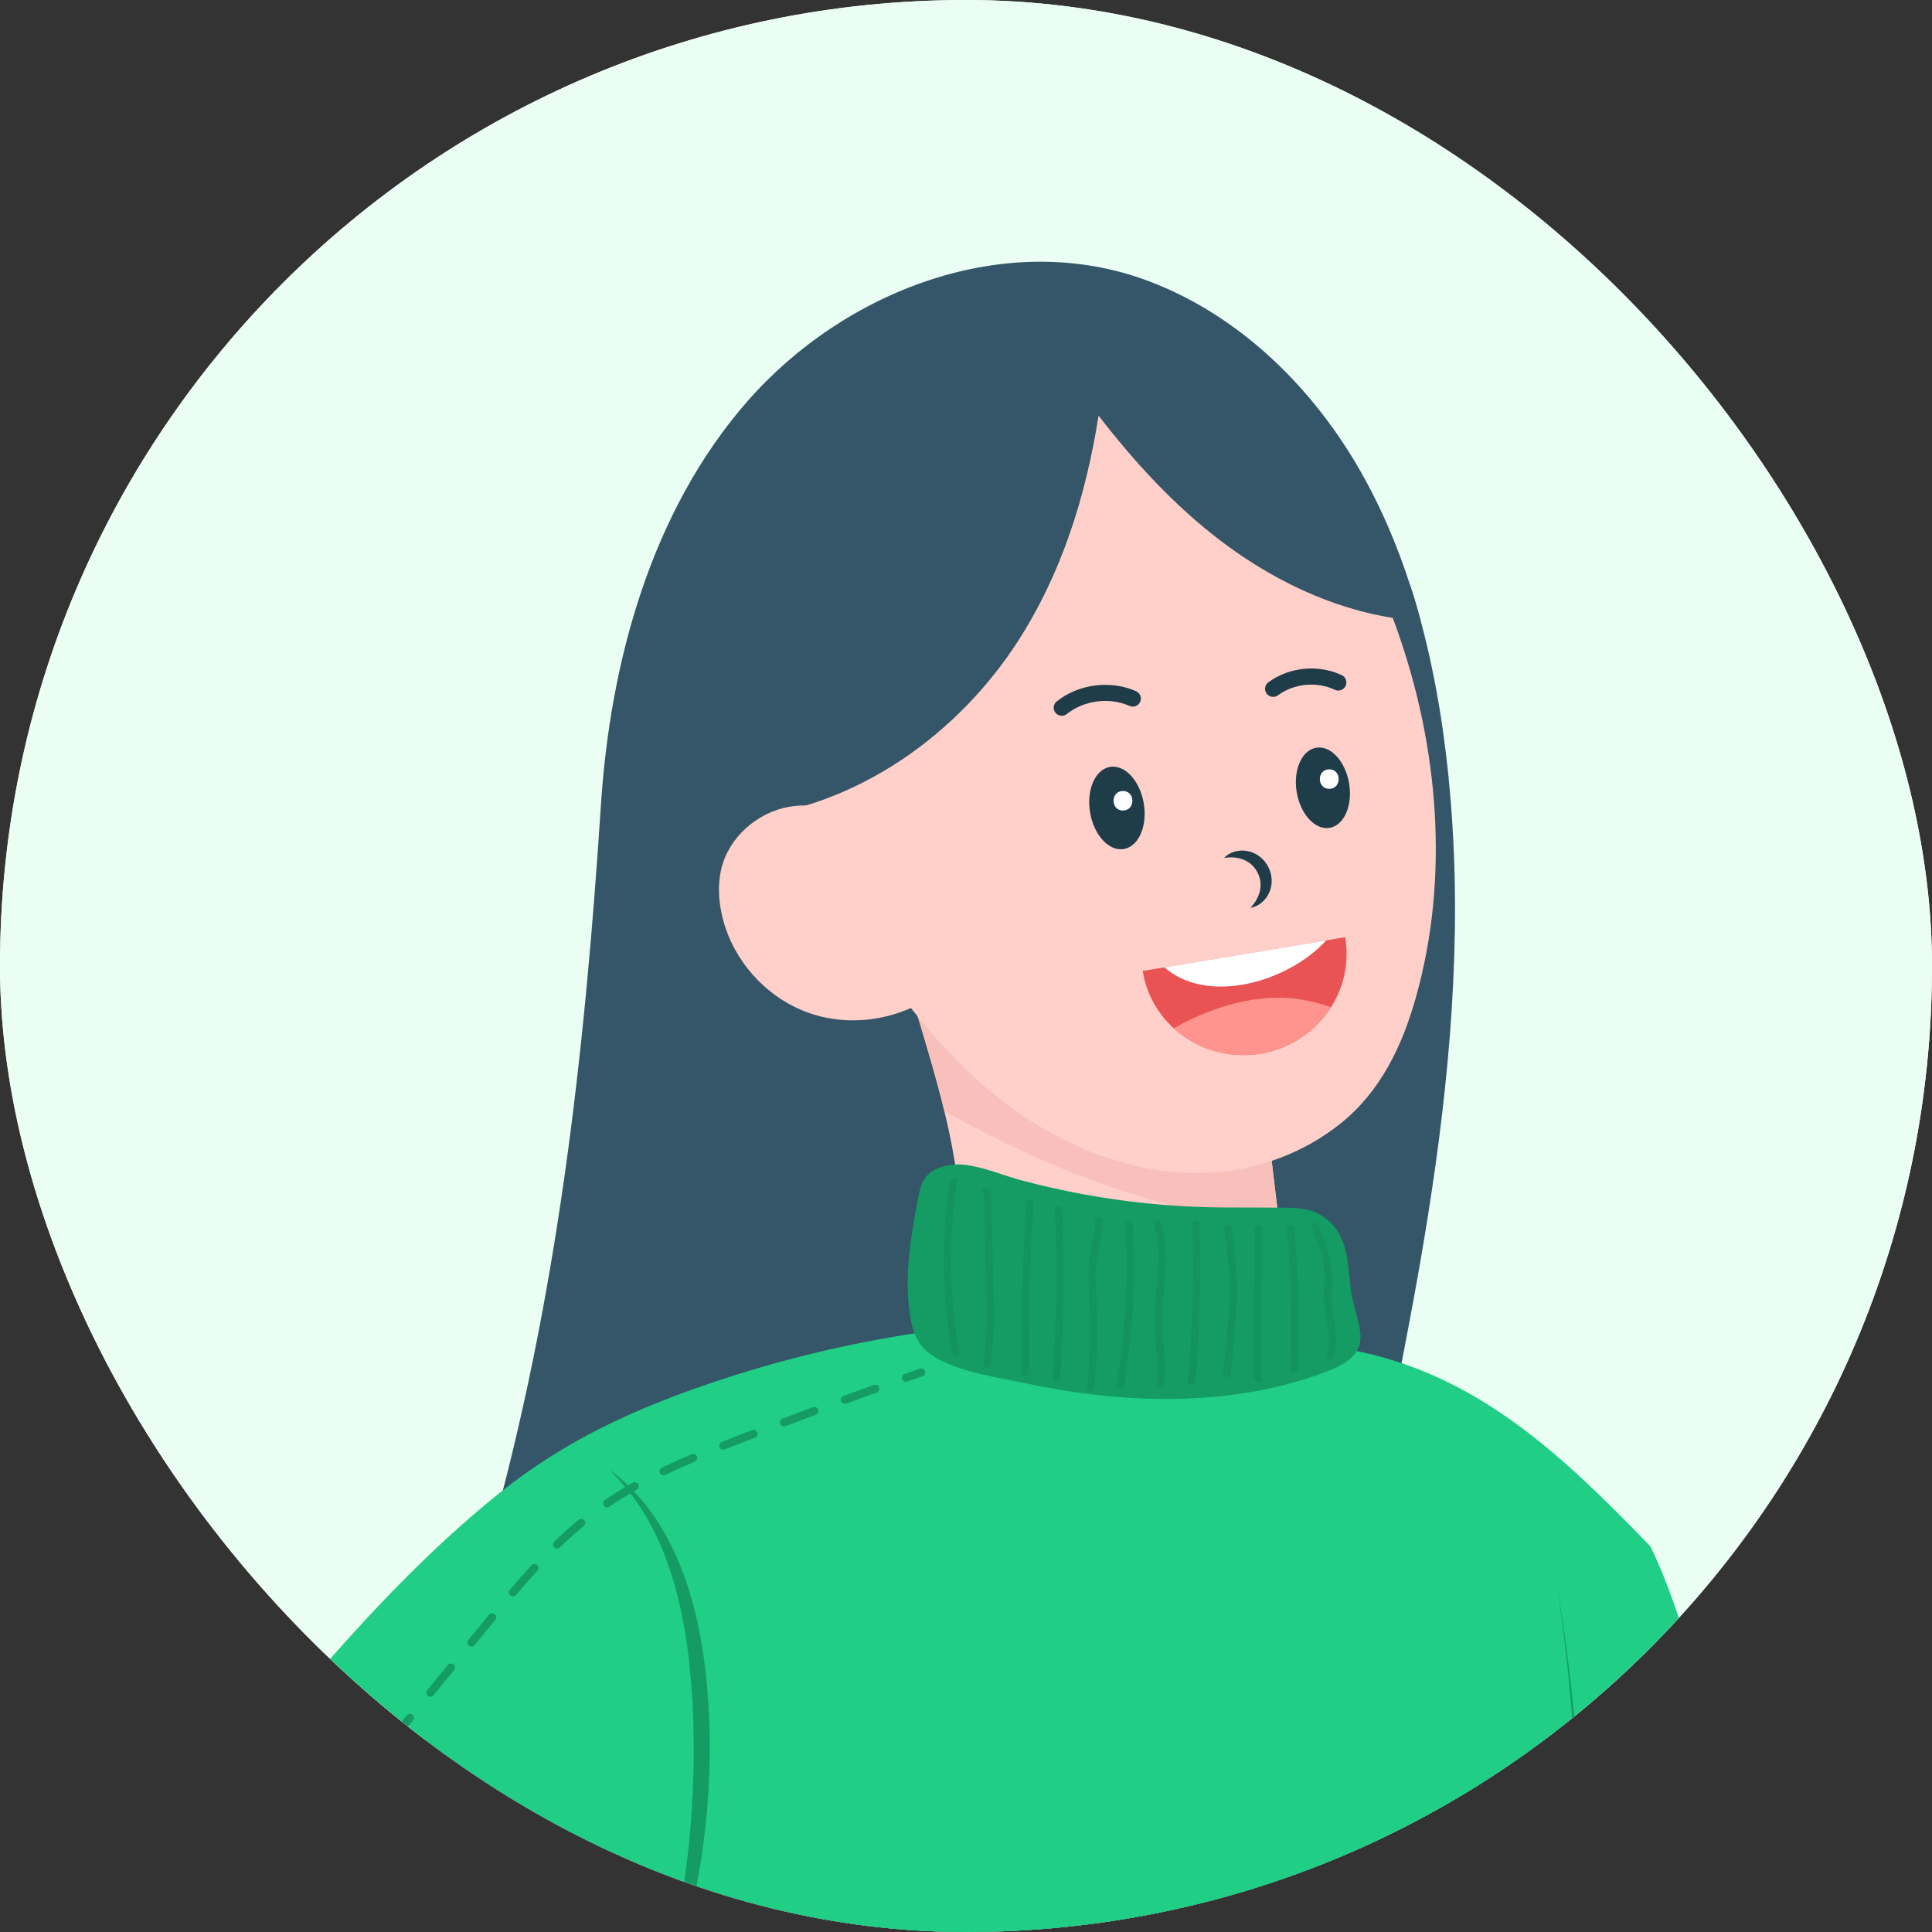 <svg width="64" height="64" viewBox="0 0 64 64" fill="none" xmlns="http://www.w3.org/2000/svg">
<rect x="0" y="0" width="64" height="64" fill="#333333" stroke="none"/>
<g clip-path="url(#clip0_1065_49888)">
<rect width="64" height="64" rx="32" fill="#EBFEF4"/>
<g clip-path="url(#clip1_1065_49888)">
<rect width="68" height="68" transform="translate(-2)" fill="#EBFEF4"/>
<path d="M46.699 43.735C45.596 49.593 44.413 55.408 43.662 61.32C42.95 66.918 42.264 72.523 41.373 78.096C36.785 78.199 32.21 78.007 27.634 77.651C23.079 77.296 18.575 76.663 14.296 74.996C12.027 74.113 9.827 73.029 7.739 71.765C9.787 68.793 11.042 65.364 12.41 62.047C13.875 58.493 15.133 54.853 16.178 51.154C18.458 43.08 19.365 34.994 19.907 26.657C20.216 21.914 21.574 16.928 24.765 13.286C27.972 9.624 33.343 7.535 38.062 9.316C40.977 10.419 43.351 12.701 44.937 15.385C45.69 16.661 46.277 18.025 46.729 19.437C46.852 19.811 46.962 20.192 47.065 20.572C47.387 21.769 47.626 22.992 47.801 24.217C48.069 26.121 48.192 28.033 48.199 29.945C48.214 34.57 47.554 39.196 46.699 43.735Z" fill="#345668"/>
<path d="M42.866 44.69C42.233 45.184 41.423 45.37 40.641 45.543C39.699 45.752 38.753 45.963 37.791 46.033C35.914 46.169 34.145 45.697 32.305 45.304C32.213 44.224 32.119 43.142 32.028 42.062C31.912 40.711 31.795 39.356 31.545 38.023C31.468 37.614 31.381 37.208 31.281 36.804C31.04 35.798 30.742 34.807 30.445 33.814C30.2 32.999 29.956 32.182 29.711 31.367C30.244 31.777 30.729 31.968 31.355 32.225C33.989 33.311 36.663 34.298 39.35 35.249C40.16 35.534 40.976 35.819 41.827 35.926L42.386 40.645L42.866 44.69Z" fill="#FFCFCA"/>
<path d="M42.386 40.645C39.439 40.235 36.553 39.407 33.871 38.129C33.019 37.724 32.132 37.287 31.281 36.804C31.04 35.798 30.742 34.807 30.445 33.814C30.2 32.999 29.956 32.182 29.711 31.367C30.244 31.777 30.729 31.968 31.355 32.225C33.989 33.311 36.663 34.298 39.35 35.249C40.16 35.534 40.976 35.819 41.827 35.926L42.386 40.645Z" fill="#F9BFBB"/>
<path d="M46.9 33.05C46.445 34.662 45.729 36.162 44.398 37.226C43.217 38.169 41.731 38.733 40.226 38.838C38.559 38.953 36.899 38.556 35.388 37.827C34.636 37.463 33.92 37.02 33.26 36.514C32.105 35.63 31.099 34.571 30.205 33.428C28.755 31.568 27.508 29.402 26.752 27.107C25.893 24.512 25.658 21.748 26.452 19.073C26.773 17.984 27.278 16.951 27.939 16.024C30.723 12.117 36.13 10.885 40.336 13.199C42.527 14.407 44.285 16.393 45.357 18.638C45.697 19.35 46.005 20.085 46.271 20.836C47.657 24.728 48.024 29.079 46.9 33.05Z" fill="#FFCFCA"/>
<path d="M46.729 19.436C45.41 17.481 44.087 15.444 42.346 13.898C40.787 12.514 38.849 11.57 36.759 11.379C32.8 11.016 28.183 12.519 25.668 15.716C24.399 17.329 23.821 19.353 23.737 21.361C23.653 23.369 24.066 25.145 24.569 27.107C28.394 26.743 31.727 24.319 33.703 21.267C35.175 18.997 35.975 16.413 36.391 13.768C37.574 15.299 38.886 16.732 40.426 17.907C42.345 19.369 44.653 20.417 47.065 20.572C46.962 20.19 46.852 19.811 46.729 19.436Z" fill="#345668"/>
<path d="M61.525 88.259C60.294 86.498 57.597 83.082 57.597 83.082C57.597 83.082 59.27 60.761 54.675 51.228C51.754 48.207 48.913 45.491 44.732 44.714C41.673 49.843 40.741 54.468 40.237 60.42C39.57 68.31 39.377 76.636 42.939 83.709C43.926 85.667 45.179 87.479 46.452 89.264C49.813 93.977 53.585 98.524 57.788 102.584C58.919 103.675 60.622 103.921 62.01 103.181L66.056 101.023C67.38 100.317 67.875 98.666 67.159 97.348C65.383 94.086 63.597 91.22 61.525 88.259Z" fill="#20CE86"/>
<path d="M49.342 47.437C49.118 46.84 47.308 45.552 47.308 45.552C47.308 45.552 36.48 43.367 31.34 44.021C28.77 44.348 26.232 44.922 23.773 45.74C21.076 46.637 18.718 47.704 16.493 49.5C14.222 51.332 12.213 53.469 10.307 55.672C9.387 56.736 8.491 57.82 7.6 58.909C5.041 62.038 2.358 65.175 0.218 68.622C-2.87 73.596 -5.11 79.951 -2.123 85.507C-0.337 88.829 2.599 91.404 5.486 93.754C8.922 96.551 12.689 99.064 16.727 100.936C17.862 101.463 19.218 101.063 19.865 99.993C20.724 98.569 21.445 97.072 22.101 95.541C22.498 94.614 22.427 93.555 21.926 92.678C19.191 87.888 15.794 83.397 11.595 79.023C14.681 76.084 17.75 72.975 20.233 69.552C20.468 72.51 20.564 75.471 20.413 78.439C20.369 79.293 20.316 80.199 20.726 80.948C21.244 81.899 22.352 82.337 23.383 82.666C30.894 85.049 39.047 85.336 46.728 83.57C48.278 83.213 49.901 82.711 50.87 81.361C51.751 80.138 51.965 78.562 52.211 77.112C52.627 74.641 52.879 72.14 52.967 69.635C53.23 62.093 52.005 54.498 49.342 47.437Z" fill="#20CE86"/>
<path d="M44.959 43.636C44.899 43.405 44.829 43.173 44.786 42.954C44.612 42.048 44.779 40.892 43.779 40.266C43.288 39.959 42.682 40.013 42.115 40.004C41.446 39.995 40.778 40.007 40.109 39.993C38.706 39.963 37.301 39.82 35.918 39.568C35.213 39.439 34.513 39.281 33.822 39.096C33.2 38.929 32.571 38.648 31.925 38.584C31.46 38.538 30.954 38.653 30.687 38.971C30.514 39.178 30.461 39.441 30.412 39.695C30.168 40.98 29.942 42.29 30.149 43.594C30.213 43.997 30.33 44.418 30.655 44.719C31.389 45.402 32.992 45.615 33.981 45.825C37.248 46.521 40.746 46.613 43.814 45.487C44.184 45.351 44.556 45.193 44.813 44.927C45.181 44.546 45.075 44.093 44.959 43.636Z" fill="#149C64"/>
<path d="M31.656 44.943C31.603 44.936 31.559 44.9 31.55 44.852C31.201 42.938 31.172 41.002 31.466 39.102C31.475 39.045 31.534 39.008 31.599 39.017H31.601C31.667 39.027 31.714 39.081 31.705 39.136C31.414 41.018 31.442 42.933 31.788 44.828C31.799 44.885 31.754 44.937 31.688 44.943H31.656Z" fill="#13935E"/>
<path d="M32.68 45.306H32.678C32.611 45.295 32.565 45.242 32.574 45.185C32.706 44.316 32.686 43.417 32.666 42.547L32.6 39.647C32.598 39.563 32.583 39.536 32.572 39.529C32.516 39.496 32.502 39.43 32.538 39.384C32.575 39.338 32.65 39.327 32.706 39.362C32.836 39.442 32.839 39.583 32.841 39.651L32.907 42.551C32.927 43.428 32.948 44.336 32.812 45.221C32.804 45.276 32.745 45.313 32.68 45.306Z" fill="#13935E"/>
<path d="M33.939 45.564C33.879 45.557 33.833 45.512 33.832 45.458C33.822 43.581 33.879 41.681 34 39.811C34.004 39.754 34.061 39.712 34.127 39.718C34.192 39.724 34.244 39.773 34.24 39.83C34.119 41.697 34.063 43.593 34.073 45.466C34.073 45.522 34.02 45.567 33.953 45.566L33.939 45.564Z" fill="#13935E"/>
<path d="M34.965 45.775C34.901 45.767 34.854 45.717 34.859 45.661C35.005 43.812 35.034 41.929 34.944 40.066C34.941 40.01 34.993 39.963 35.059 39.963C35.126 39.965 35.182 40.01 35.184 40.066C35.275 41.936 35.246 43.827 35.099 45.684C35.094 45.74 35.037 45.782 34.971 45.776L34.965 45.775Z" fill="#13935E"/>
<path d="M36.104 46.094H36.103C36.037 46.085 35.99 46.033 35.997 45.976C36.109 45.133 36.134 44.218 36.079 43.012L36.074 42.898C36.055 42.486 36.035 42.059 36.095 41.641C36.116 41.498 36.146 41.354 36.177 41.212C36.235 40.939 36.29 40.681 36.28 40.416C36.278 40.359 36.33 40.313 36.397 40.313C36.462 40.313 36.519 40.36 36.521 40.417C36.531 40.705 36.471 40.986 36.414 41.257C36.384 41.396 36.355 41.535 36.334 41.675C36.276 42.075 36.296 42.493 36.315 42.898L36.32 43.012C36.375 44.23 36.349 45.154 36.237 46.008C36.229 46.064 36.17 46.103 36.104 46.094Z" fill="#13935E"/>
<path d="M37.09 46.006H37.086C37.02 45.995 36.975 45.94 36.985 45.885C37.288 44.128 37.387 42.333 37.279 40.545C37.275 40.488 37.326 40.442 37.392 40.441C37.461 40.441 37.516 40.487 37.519 40.544C37.628 42.343 37.529 44.154 37.223 45.924C37.214 45.977 37.155 46.015 37.09 46.006Z" fill="#13935E"/>
<path d="M38.413 45.964H38.408C38.343 45.952 38.298 45.898 38.308 45.842C38.382 45.439 38.34 45.013 38.3 44.601C38.281 44.407 38.262 44.207 38.254 44.01C38.237 43.573 38.277 43.13 38.315 42.703C38.379 41.99 38.446 41.254 38.241 40.552C38.225 40.497 38.264 40.442 38.328 40.43C38.393 40.418 38.458 40.454 38.474 40.509C38.689 41.243 38.621 41.997 38.555 42.727C38.517 43.149 38.478 43.587 38.495 44.012C38.502 44.204 38.521 44.401 38.54 44.592C38.582 45.016 38.624 45.454 38.546 45.882C38.536 45.937 38.477 45.973 38.413 45.964Z" fill="#13935E"/>
<path d="M39.454 45.887C39.39 45.878 39.343 45.827 39.347 45.772C39.507 44.042 39.557 42.281 39.496 40.536C39.494 40.48 39.546 40.433 39.613 40.435C39.679 40.435 39.735 40.483 39.737 40.539C39.798 42.29 39.748 44.059 39.587 45.796C39.582 45.852 39.524 45.893 39.458 45.887H39.454Z" fill="#13935E"/>
<path d="M40.629 45.625C40.564 45.616 40.517 45.564 40.523 45.509C40.69 43.933 40.863 42.303 40.549 40.702C40.538 40.645 40.582 40.593 40.647 40.585C40.714 40.578 40.775 40.618 40.786 40.675C41.106 42.303 40.931 43.946 40.763 45.536C40.756 45.592 40.698 45.633 40.632 45.625H40.629Z" fill="#13935E"/>
<path d="M41.648 45.8C41.588 45.791 41.541 45.746 41.541 45.693L41.562 40.701C41.562 40.644 41.616 40.599 41.683 40.602C41.747 40.604 41.803 40.653 41.803 40.71L41.782 45.702C41.782 45.76 41.728 45.803 41.661 45.8H41.648Z" fill="#13935E"/>
<path d="M42.86 45.482C42.798 45.475 42.751 45.427 42.753 45.372C42.817 43.824 42.775 42.251 42.63 40.699C42.624 40.641 42.674 40.593 42.74 40.59C42.806 40.587 42.864 40.633 42.87 40.69C43.016 42.251 43.058 43.831 42.994 45.388C42.991 45.445 42.935 45.488 42.869 45.484L42.86 45.482Z" fill="#13935E"/>
<path d="M44.032 45.032L44.007 45.026C43.944 45.005 43.91 44.945 43.931 44.891C44.078 44.52 44.012 44.117 43.942 43.69C43.91 43.493 43.876 43.29 43.865 43.09C43.857 42.93 43.863 42.77 43.869 42.615C43.875 42.46 43.881 42.299 43.872 42.144C43.842 41.632 43.647 41.126 43.459 40.636C43.438 40.581 43.472 40.524 43.535 40.508C43.598 40.492 43.666 40.523 43.687 40.578C43.881 41.081 44.081 41.6 44.112 42.141C44.122 42.306 44.116 42.471 44.11 42.63C44.104 42.781 44.098 42.938 44.106 43.088C44.116 43.279 44.149 43.476 44.18 43.669C44.251 44.1 44.325 44.546 44.159 44.966C44.141 45.012 44.087 45.038 44.032 45.032Z" fill="#13935E"/>
<path d="M31.312 32.664C30.11 33.724 28.329 34.088 26.813 33.561C25.532 33.117 24.489 32.052 24.046 30.776C23.966 30.543 23.906 30.306 23.866 30.061C23.797 29.633 23.795 29.192 23.896 28.772C24.149 27.734 25.082 26.916 26.132 26.727C27.184 26.539 28.308 26.954 29.04 27.733L29.913 29.63L31.312 32.664Z" fill="#FFCFCA"/>
<path d="M48.612 83.027C49.206 82.684 49.817 82.385 50.376 82.042C50.936 81.7 51.434 81.287 51.746 80.741C51.903 80.471 52.02 80.174 52.097 79.862C52.178 79.55 52.212 79.251 52.178 78.932C52.148 78.612 52.087 78.277 52.04 77.939C51.991 77.602 51.952 77.263 51.916 76.925C51.851 76.246 51.813 75.567 51.791 74.887C51.766 74.208 51.767 73.528 51.782 72.85C51.808 71.494 51.882 70.143 51.958 68.792C52.111 66.091 52.319 63.396 52.26 60.694C52.214 57.993 51.994 55.293 51.594 52.619C52.039 55.287 52.303 57.986 52.394 60.69C52.5 63.399 52.336 66.106 52.228 68.806C52.175 70.156 52.123 71.506 52.12 72.855C52.115 73.529 52.126 74.199 52.163 74.873C52.194 75.544 52.242 76.216 52.319 76.881C52.36 77.214 52.403 77.545 52.457 77.877C52.509 78.208 52.575 78.538 52.614 78.89C52.66 79.244 52.624 79.629 52.539 79.971C52.458 80.317 52.331 80.657 52.155 80.975C51.978 81.291 51.748 81.579 51.487 81.826C51.224 82.072 50.938 82.281 50.644 82.467C50.057 82.841 49.454 83.145 48.882 83.488L48.612 83.027Z" fill="#149C64"/>
<path d="M20.179 48.68C20.836 49.158 21.395 49.78 21.831 50.479C22.273 51.174 22.595 51.943 22.839 52.728C23.085 53.514 23.237 54.326 23.344 55.138C23.45 55.951 23.495 56.771 23.512 57.589C23.52 58.407 23.486 59.224 23.416 60.038C23.339 60.851 23.232 61.661 23.076 62.463C22.772 64.067 22.279 65.646 21.517 67.082C22.073 65.557 22.441 63.985 22.664 62.396C22.769 61.599 22.865 60.8 22.911 59.999C22.964 59.197 22.994 58.396 22.977 57.595C22.971 56.793 22.928 55.993 22.842 55.198C22.805 54.798 22.749 54.404 22.684 54.01C22.613 53.617 22.536 53.226 22.438 52.841C22.338 52.456 22.224 52.074 22.085 51.701C22.022 51.511 21.939 51.331 21.865 51.146C21.779 50.967 21.701 50.782 21.605 50.608C21.243 49.897 20.76 49.248 20.179 48.68Z" fill="#149C64"/>
<path d="M30.013 45.773C29.958 45.773 29.907 45.739 29.887 45.685C29.862 45.615 29.899 45.539 29.968 45.514C30.137 45.454 30.305 45.396 30.474 45.336C30.544 45.31 30.62 45.348 30.644 45.418C30.669 45.487 30.632 45.564 30.562 45.588C30.394 45.648 30.226 45.706 30.058 45.766C30.043 45.772 30.028 45.773 30.013 45.773Z" fill="#149C64"/>
<path d="M27.987 46.503C27.933 46.503 27.881 46.469 27.861 46.415C27.836 46.345 27.872 46.269 27.941 46.243C28.278 46.119 28.616 45.997 28.954 45.876C29.023 45.851 29.1 45.887 29.125 45.957C29.15 46.027 29.114 46.103 29.044 46.128C28.707 46.249 28.37 46.372 28.033 46.494C28.018 46.5 28.002 46.503 27.987 46.503ZM25.969 47.252C25.915 47.252 25.864 47.219 25.844 47.166C25.818 47.096 25.852 47.019 25.922 46.992C26.258 46.866 26.594 46.74 26.93 46.615C27 46.59 27.077 46.625 27.103 46.694C27.128 46.764 27.093 46.84 27.024 46.866C26.688 46.991 26.352 47.116 26.016 47.243C26.001 47.249 25.985 47.252 25.969 47.252ZM23.959 48.022C23.906 48.022 23.855 47.991 23.834 47.937C23.807 47.869 23.841 47.791 23.91 47.764C24.142 47.672 24.376 47.582 24.609 47.492L24.915 47.375C24.984 47.349 25.061 47.383 25.088 47.452C25.114 47.521 25.08 47.598 25.011 47.625L24.705 47.743C24.472 47.831 24.24 47.922 24.008 48.013C23.992 48.019 23.975 48.022 23.959 48.022ZM21.982 48.871C21.932 48.871 21.884 48.845 21.861 48.795C21.829 48.73 21.857 48.649 21.923 48.618C22.229 48.47 22.552 48.325 22.91 48.172C22.978 48.143 23.057 48.175 23.086 48.243C23.114 48.31 23.083 48.389 23.015 48.418C22.661 48.569 22.342 48.713 22.04 48.858C22.021 48.867 22.001 48.871 21.982 48.871ZM20.111 49.934C20.069 49.934 20.027 49.913 20.001 49.876C19.959 49.815 19.975 49.731 20.036 49.689C20.323 49.494 20.635 49.301 20.961 49.118C21.025 49.082 21.107 49.104 21.143 49.169C21.179 49.233 21.157 49.315 21.092 49.35C20.773 49.531 20.468 49.719 20.186 49.91C20.163 49.927 20.137 49.934 20.111 49.934ZM18.453 51.301C18.418 51.301 18.383 51.288 18.357 51.261C18.305 51.207 18.306 51.123 18.359 51.071C18.629 50.809 18.901 50.564 19.166 50.344C19.223 50.297 19.308 50.304 19.355 50.361C19.402 50.419 19.394 50.503 19.337 50.55C19.077 50.765 18.811 51.006 18.546 51.264C18.52 51.289 18.486 51.301 18.453 51.301ZM16.993 52.882C16.962 52.882 16.931 52.871 16.906 52.85C16.85 52.803 16.843 52.717 16.891 52.662C17.148 52.359 17.381 52.095 17.605 51.85C17.655 51.795 17.74 51.792 17.794 51.841C17.849 51.892 17.852 51.977 17.802 52.031C17.581 52.273 17.349 52.535 17.095 52.835C17.068 52.867 17.03 52.882 16.993 52.882ZM15.62 54.541C15.591 54.541 15.56 54.531 15.536 54.51C15.478 54.464 15.47 54.379 15.517 54.322L16.2 53.49C16.247 53.432 16.331 53.425 16.388 53.471C16.445 53.519 16.454 53.602 16.407 53.661L15.724 54.492C15.697 54.523 15.659 54.541 15.62 54.541ZM14.257 56.207C14.227 56.207 14.197 56.196 14.172 56.177C14.115 56.129 14.107 56.045 14.153 55.989C14.38 55.71 14.607 55.432 14.835 55.155C14.881 55.098 14.966 55.089 15.023 55.135C15.08 55.183 15.088 55.267 15.042 55.325C14.814 55.602 14.587 55.88 14.361 56.157C14.334 56.19 14.296 56.207 14.257 56.207ZM12.9 57.878C12.87 57.878 12.841 57.868 12.816 57.848C12.759 57.802 12.749 57.717 12.796 57.66C13.021 57.381 13.247 57.102 13.473 56.823C13.52 56.766 13.604 56.757 13.662 56.804C13.719 56.85 13.728 56.935 13.681 56.992C13.455 57.271 13.229 57.548 13.004 57.828C12.978 57.86 12.939 57.878 12.9 57.878ZM11.555 59.559C11.526 59.559 11.496 59.548 11.472 59.529C11.414 59.483 11.404 59.399 11.45 59.341C11.673 59.06 11.897 58.78 12.121 58.499C12.168 58.441 12.252 58.432 12.309 58.478C12.367 58.525 12.376 58.608 12.33 58.666C12.106 58.947 11.882 59.227 11.66 59.508C11.633 59.541 11.594 59.559 11.555 59.559ZM10.226 61.253C10.197 61.253 10.168 61.242 10.144 61.224C10.085 61.178 10.075 61.094 10.12 61.036C10.34 60.753 10.561 60.469 10.783 60.187C10.828 60.129 10.912 60.118 10.97 60.165C11.029 60.209 11.039 60.294 10.993 60.351C10.772 60.635 10.551 60.917 10.332 61.2C10.305 61.235 10.266 61.253 10.226 61.253ZM8.919 62.963C8.891 62.963 8.862 62.954 8.838 62.936C8.779 62.891 8.768 62.808 8.812 62.748C9.028 62.462 9.245 62.175 9.463 61.89C9.508 61.832 9.592 61.82 9.651 61.864C9.709 61.909 9.72 61.993 9.676 62.053C9.458 62.338 9.241 62.623 9.026 62.909C9 62.944 8.959 62.963 8.919 62.963ZM7.639 64.693C7.611 64.693 7.584 64.685 7.56 64.667C7.5 64.624 7.487 64.54 7.531 64.481C7.742 64.19 7.954 63.9 8.168 63.612C8.212 63.552 8.295 63.541 8.355 63.584C8.414 63.627 8.427 63.712 8.383 63.77C8.17 64.058 7.958 64.348 7.747 64.637C7.721 64.675 7.68 64.693 7.639 64.693ZM6.391 66.448C6.365 66.448 6.338 66.44 6.315 66.424C6.254 66.382 6.239 66.299 6.282 66.237C6.487 65.943 6.693 65.649 6.902 65.355C6.944 65.296 7.028 65.282 7.088 65.324C7.148 65.367 7.162 65.451 7.12 65.51C6.912 65.803 6.706 66.096 6.501 66.389C6.475 66.428 6.434 66.448 6.391 66.448ZM5.182 68.228C5.157 68.228 5.131 68.221 5.108 68.206C5.047 68.165 5.03 68.082 5.071 68.021C5.269 67.721 5.469 67.422 5.671 67.125C5.713 67.064 5.796 67.049 5.857 67.09C5.918 67.131 5.934 67.215 5.892 67.276C5.691 67.572 5.492 67.87 5.294 68.168C5.268 68.207 5.226 68.228 5.182 68.228ZM4.017 70.038C3.993 70.038 3.969 70.032 3.947 70.018C3.884 69.979 3.865 69.897 3.904 69.834C4.095 69.53 4.287 69.225 4.481 68.924C4.522 68.861 4.604 68.843 4.666 68.883C4.729 68.924 4.746 69.006 4.707 69.068C4.513 69.37 4.321 69.671 4.131 69.976C4.106 70.016 4.062 70.038 4.017 70.038ZM2.911 71.885C2.888 71.885 2.866 71.879 2.845 71.867C2.781 71.831 2.758 71.749 2.794 71.685C2.962 71.388 3.141 71.082 3.339 70.752C3.377 70.689 3.46 70.668 3.523 70.707C3.586 70.744 3.607 70.826 3.569 70.891C3.371 71.219 3.194 71.52 3.027 71.816C3.003 71.861 2.957 71.885 2.911 71.885ZM1.926 73.798C1.908 73.798 1.889 73.795 1.871 73.786C1.803 73.756 1.774 73.675 1.804 73.608C1.948 73.293 2.108 72.967 2.279 72.635C2.313 72.57 2.394 72.544 2.46 72.579C2.525 72.611 2.551 72.694 2.517 72.759C2.348 73.086 2.19 73.41 2.048 73.72C2.025 73.769 1.977 73.798 1.926 73.798ZM1.155 75.807L1.116 75.801C1.045 75.78 1.006 75.705 1.027 75.634C1.129 75.301 1.248 74.954 1.382 74.608C1.409 74.538 1.486 74.504 1.555 74.531C1.624 74.558 1.659 74.635 1.632 74.704C1.5 75.046 1.383 75.384 1.283 75.711C1.266 75.769 1.212 75.807 1.155 75.807ZM0.718 77.911H0.704C0.631 77.902 0.577 77.836 0.585 77.763C0.622 77.412 0.679 77.05 0.755 76.687C0.77 76.616 0.841 76.569 0.914 76.584C0.986 76.599 1.032 76.669 1.017 76.742C0.943 77.096 0.887 77.448 0.851 77.792C0.844 77.86 0.786 77.911 0.718 77.911ZM0.749 80.059C0.684 80.059 0.626 80.009 0.617 79.942C0.61 79.896 0.604 79.85 0.599 79.803C0.56 79.492 0.538 79.172 0.534 78.853C0.533 78.78 0.592 78.718 0.666 78.718C0.742 78.723 0.801 78.777 0.802 78.85C0.806 79.159 0.827 79.469 0.864 79.771C0.87 79.815 0.876 79.86 0.882 79.906C0.892 79.98 0.841 80.047 0.768 80.057L0.749 80.059ZM1.289 82.136C1.235 82.136 1.184 82.103 1.164 82.049C1.034 81.705 0.922 81.357 0.832 81.012C0.813 80.941 0.856 80.868 0.927 80.85C0.999 80.83 1.072 80.874 1.091 80.945C1.178 81.279 1.287 81.62 1.414 81.954C1.441 82.024 1.406 82.102 1.337 82.127C1.321 82.133 1.305 82.136 1.289 82.136ZM2.231 84.069C2.186 84.069 2.141 84.045 2.116 84.003C1.927 83.685 1.753 83.363 1.598 83.048C1.565 82.981 1.593 82.902 1.659 82.869C1.726 82.836 1.806 82.863 1.838 82.93C1.99 83.239 2.161 83.554 2.346 83.866C2.384 83.93 2.363 84.012 2.299 84.049C2.278 84.063 2.254 84.069 2.231 84.069ZM3.45 85.84C3.41 85.84 3.371 85.822 3.344 85.788C3.117 85.497 2.901 85.203 2.703 84.916C2.661 84.855 2.676 84.772 2.737 84.73C2.798 84.688 2.881 84.703 2.923 84.764C3.118 85.046 3.331 85.336 3.555 85.624C3.601 85.682 3.591 85.767 3.532 85.812C3.508 85.831 3.479 85.84 3.45 85.84ZM4.849 87.476C4.813 87.476 4.777 87.461 4.751 87.433C4.498 87.159 4.255 86.889 4.03 86.627C3.982 86.57 3.988 86.487 4.045 86.437C4.1 86.389 4.185 86.395 4.233 86.452C4.456 86.712 4.696 86.98 4.947 87.251C4.997 87.304 4.994 87.389 4.94 87.44C4.914 87.464 4.881 87.476 4.849 87.476ZM6.361 89.009C6.327 89.009 6.294 88.997 6.268 88.971C5.998 88.712 5.739 88.457 5.499 88.213C5.447 88.161 5.447 88.076 5.5 88.024C5.552 87.971 5.637 87.973 5.689 88.025C5.928 88.267 6.185 88.521 6.454 88.779C6.507 88.831 6.509 88.915 6.457 88.968C6.431 88.995 6.396 89.009 6.361 89.009ZM7.938 90.476C7.906 90.476 7.873 90.465 7.848 90.441C7.584 90.203 7.319 89.959 7.053 89.713C6.999 89.662 6.995 89.577 7.046 89.523C7.096 89.47 7.181 89.467 7.235 89.516C7.5 89.762 7.765 90.004 8.027 90.243C8.082 90.292 8.086 90.377 8.037 90.432C8.01 90.461 7.974 90.476 7.938 90.476ZM9.55 91.903C9.519 91.903 9.488 91.892 9.463 91.871C9.185 91.635 8.911 91.397 8.649 91.162C8.594 91.113 8.589 91.029 8.638 90.974C8.687 90.919 8.771 90.913 8.827 90.962C9.088 91.195 9.36 91.432 9.636 91.667C9.693 91.714 9.7 91.799 9.652 91.856C9.625 91.886 9.588 91.903 9.55 91.903ZM11.221 93.259C11.193 93.259 11.164 93.25 11.139 93.231C10.854 93.008 10.569 92.783 10.294 92.561C10.237 92.513 10.228 92.429 10.274 92.371C10.321 92.314 10.405 92.305 10.463 92.352C10.736 92.574 11.019 92.799 11.303 93.019C11.362 93.065 11.372 93.149 11.327 93.207C11.3 93.241 11.261 93.259 11.221 93.259ZM12.944 94.55C12.917 94.55 12.889 94.541 12.866 94.523C12.574 94.313 12.285 94.101 11.997 93.884C11.938 93.841 11.926 93.756 11.97 93.698C12.014 93.638 12.098 93.626 12.157 93.671C12.444 93.886 12.732 94.098 13.023 94.307C13.082 94.35 13.096 94.434 13.053 94.493C13.026 94.531 12.986 94.55 12.944 94.55ZM14.706 95.787C14.679 95.787 14.653 95.778 14.63 95.763C14.333 95.56 14.038 95.356 13.744 95.15C13.684 95.107 13.669 95.023 13.711 94.963C13.754 94.902 13.837 94.887 13.898 94.931C14.191 95.136 14.485 95.34 14.781 95.543C14.842 95.584 14.858 95.668 14.816 95.728C14.79 95.766 14.748 95.787 14.706 95.787ZM16.494 96.984C16.469 96.984 16.444 96.977 16.421 96.962C16.121 96.765 15.821 96.566 15.523 96.366C15.461 96.326 15.445 96.242 15.486 96.181C15.527 96.12 15.61 96.104 15.672 96.144C15.969 96.344 16.268 96.542 16.568 96.738C16.63 96.78 16.647 96.862 16.606 96.924C16.58 96.963 16.538 96.984 16.494 96.984ZM18.3 98.156C18.275 98.156 18.25 98.15 18.228 98.135C17.926 97.941 17.624 97.747 17.323 97.551C17.261 97.511 17.243 97.427 17.284 97.366C17.324 97.303 17.407 97.286 17.468 97.326C17.769 97.521 18.071 97.715 18.372 97.909C18.435 97.95 18.453 98.033 18.413 98.094C18.387 98.135 18.344 98.156 18.3 98.156Z" fill="#149C64"/>
<path d="M37.889 26.616C37.763 25.864 37.263 25.322 36.772 25.404C36.281 25.486 35.984 26.163 36.11 26.913C36.236 27.665 36.736 28.207 37.227 28.125C37.718 28.043 38.015 27.367 37.889 26.616Z" fill="#1F3C49"/>
<path d="M44.691 25.951C44.568 25.218 44.08 24.688 43.601 24.769C43.122 24.849 42.833 25.508 42.955 26.242C43.078 26.975 43.566 27.503 44.045 27.424C44.525 27.343 44.813 26.684 44.691 25.951Z" fill="#1F3C49"/>
<path d="M35.173 23.711C35.094 23.711 35.017 23.676 34.964 23.611C34.871 23.496 34.891 23.327 35.006 23.235C35.73 22.657 36.786 22.521 37.633 22.896C37.769 22.956 37.83 23.114 37.77 23.248C37.71 23.384 37.552 23.445 37.417 23.385C36.747 23.088 35.912 23.196 35.34 23.652C35.29 23.693 35.231 23.711 35.173 23.711Z" fill="#1F3C49"/>
<path d="M42.175 23.085C42.093 23.085 42.012 23.048 41.959 22.976C41.871 22.858 41.896 22.69 42.015 22.603C42.7 22.094 43.678 22 44.448 22.366C44.581 22.43 44.638 22.59 44.574 22.723C44.511 22.857 44.351 22.914 44.218 22.85C43.621 22.566 42.864 22.639 42.334 23.033C42.286 23.067 42.23 23.085 42.175 23.085Z" fill="#1F3C49"/>
<path d="M40.549 28.422C40.727 28.225 41.028 28.14 41.312 28.19C41.603 28.237 41.871 28.442 42.007 28.706C42.149 28.967 42.168 29.304 42.043 29.57C41.925 29.834 41.684 30.036 41.422 30.07C41.604 29.885 41.706 29.676 41.744 29.47C41.782 29.266 41.744 29.07 41.652 28.894C41.558 28.718 41.418 28.576 41.227 28.492C41.035 28.409 40.805 28.376 40.549 28.422Z" fill="#1F3C49"/>
<path d="M44.56 31.046L44.563 31.064C44.701 31.892 44.513 32.701 44.092 33.365C43.591 34.153 42.762 34.737 41.756 34.904C40.673 35.084 39.625 34.742 38.884 34.065C38.355 33.584 37.981 32.932 37.856 32.181L37.852 32.164L44.56 31.046Z" fill="#EA5353"/>
<path d="M44.092 33.365C43.592 34.153 42.762 34.737 41.757 34.904C40.673 35.084 39.626 34.742 38.885 34.065C39.142 33.914 39.41 33.781 39.682 33.662C40.721 33.208 41.87 32.941 42.996 33.095C43.371 33.146 43.735 33.241 44.092 33.365Z" fill="#FF948F"/>
<path d="M43.936 31.15C43.857 31.234 43.776 31.313 43.691 31.392C42.444 32.555 39.981 33.267 38.57 32.044L43.936 31.15Z" fill="white"/>
<path d="M37.2 26.203C36.784 26.203 36.783 26.849 37.2 26.849C37.615 26.849 37.616 26.203 37.2 26.203Z" fill="white"/>
<path d="M44.034 25.485C43.618 25.485 43.617 26.131 44.034 26.131C44.449 26.131 44.45 25.485 44.034 25.485Z" fill="white"/>
</g>
</g>
<defs>
<clipPath id="clip0_1065_49888">
<rect width="64" height="64" rx="32" fill="white"/>
</clipPath>
<clipPath id="clip1_1065_49888">
<rect width="68" height="68" fill="white" transform="translate(-2)"/>
</clipPath>
</defs>
</svg>
